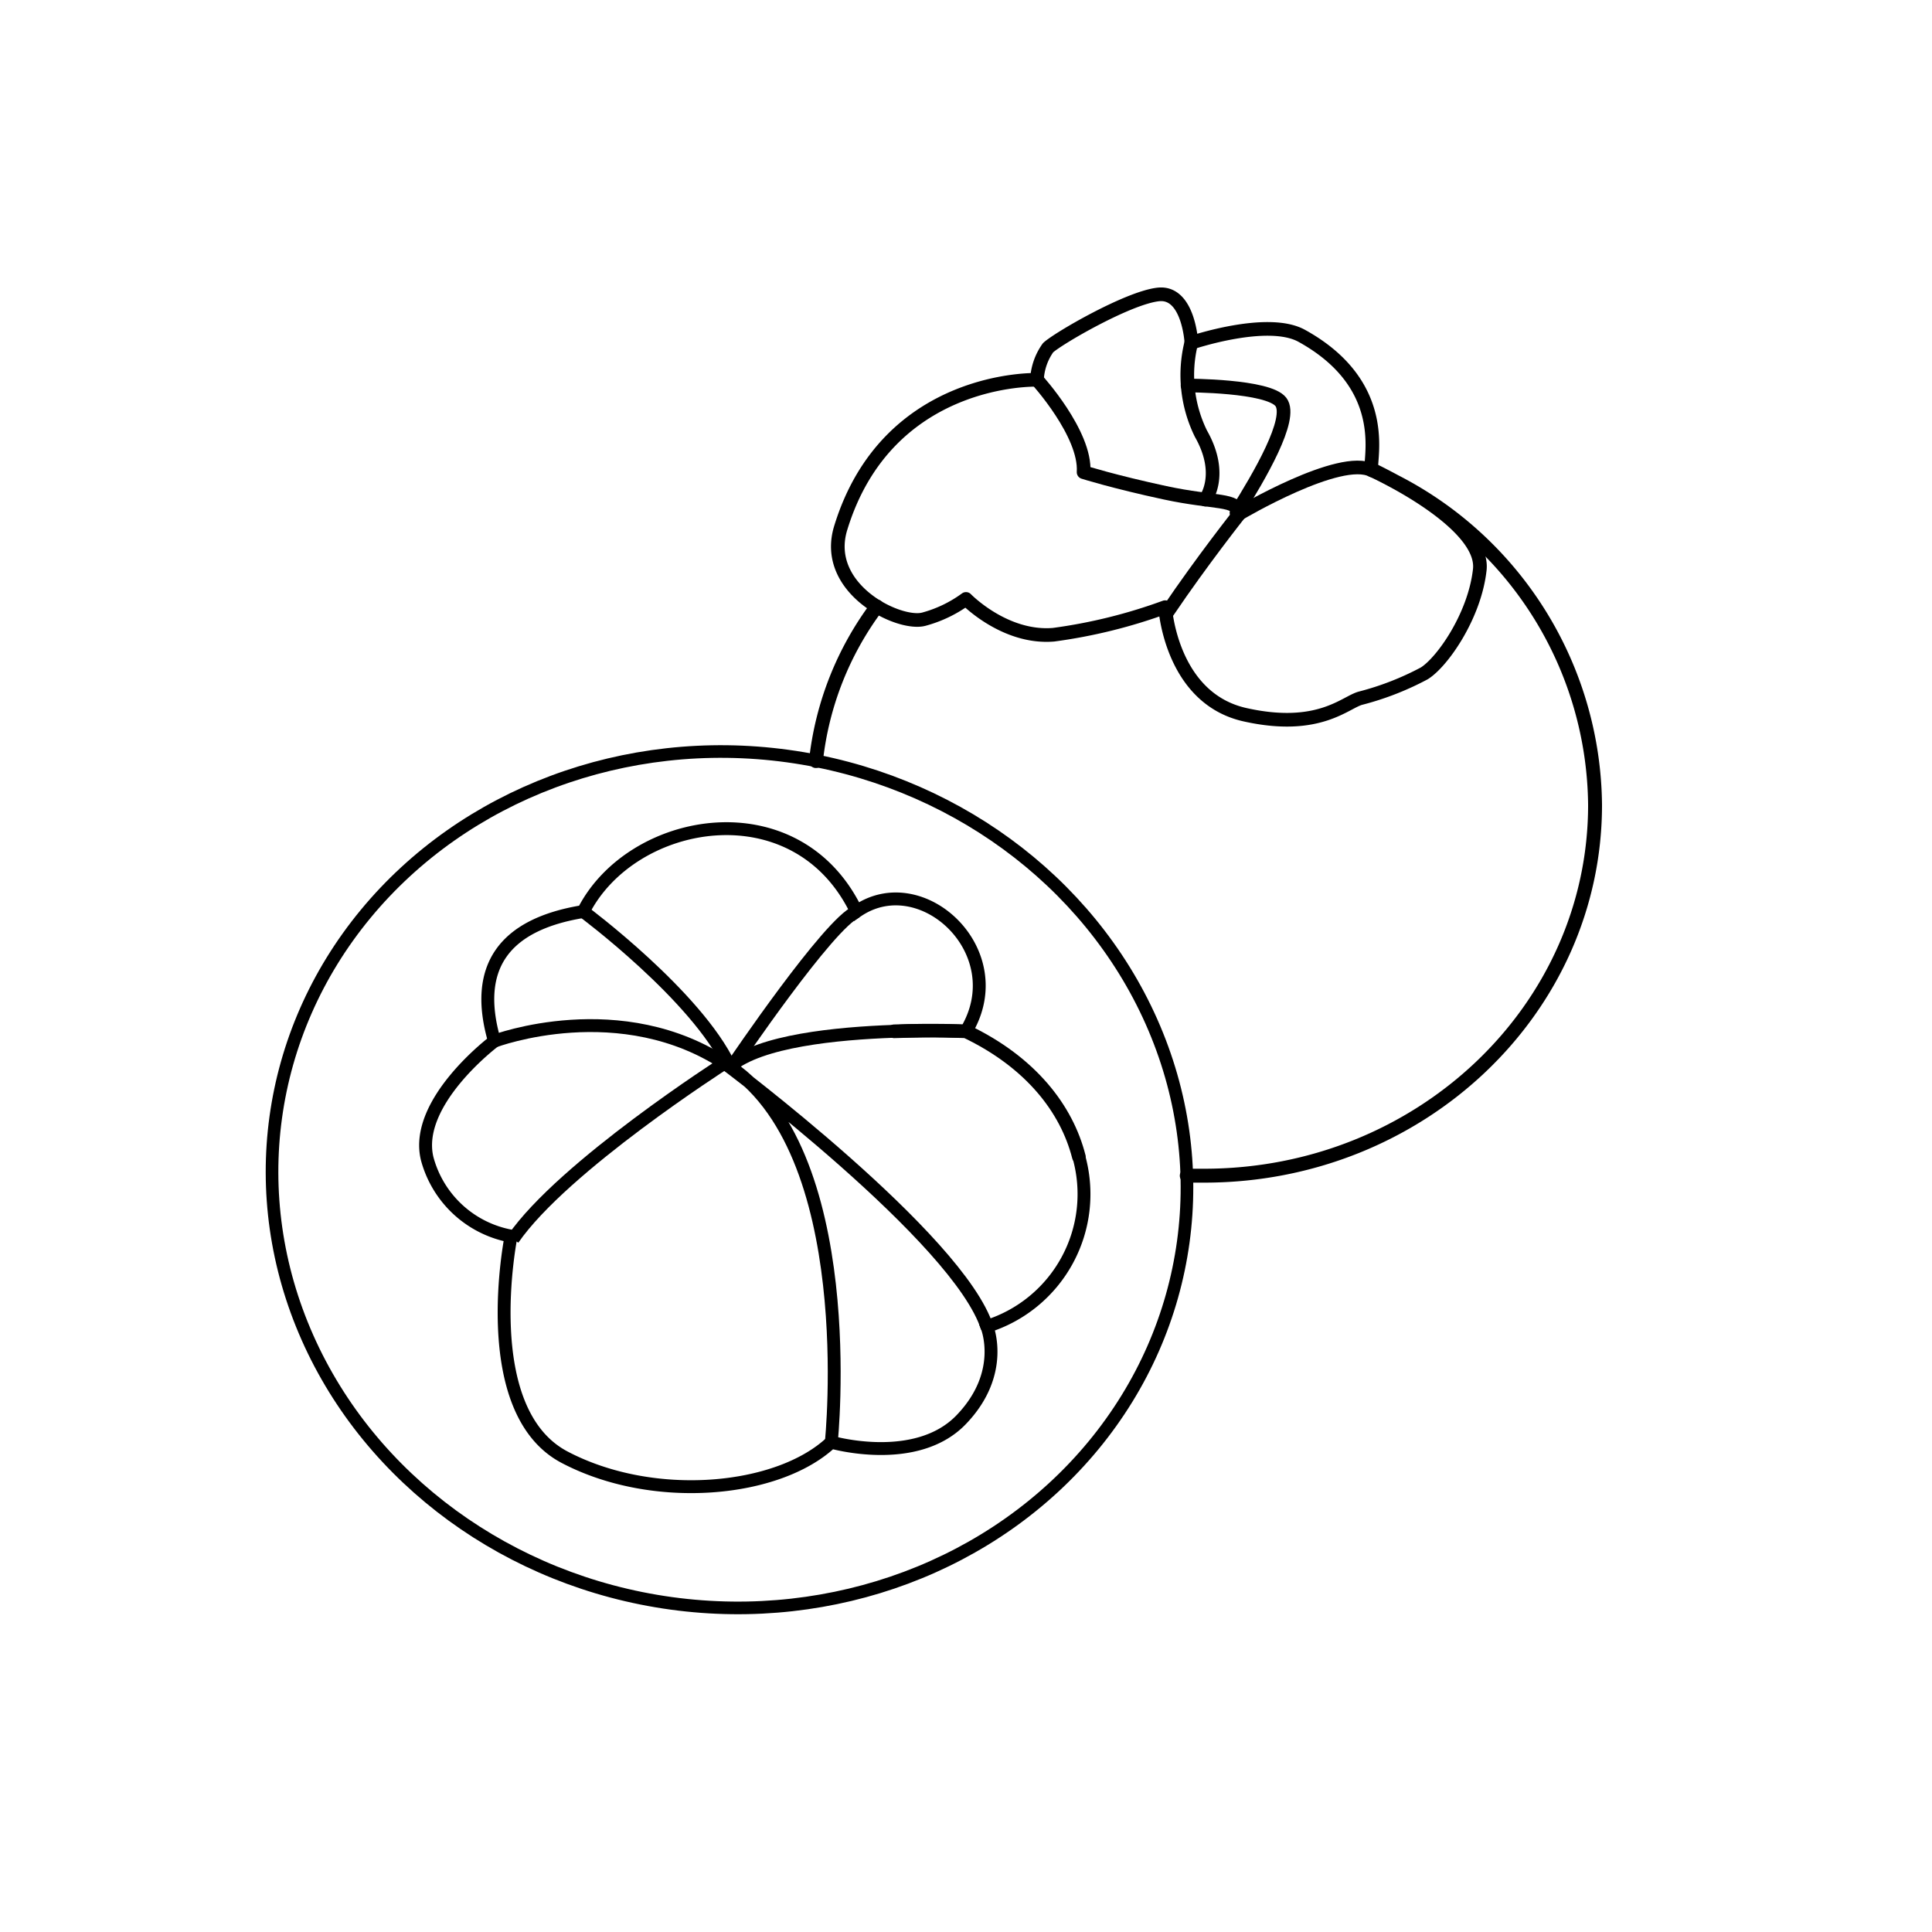 <svg id="Layer_1" data-name="Layer 1" xmlns="http://www.w3.org/2000/svg" viewBox="0 0 150 150"><defs><style>.cls-1,.cls-2,.cls-3,.cls-4{fill:none;stroke:#000;}.cls-1,.cls-3,.cls-4{stroke-linecap:round;stroke-linejoin:round;}.cls-1{stroke-width:1.06px;}.cls-2{stroke-miterlimit:10;}.cls-3{stroke-width:1.08px;}.cls-4{stroke-width:0.98px;}</style></defs><title>icons_</title><path class="cls-1" d="M83.76,89.8c-.94-3.69-3.71-7.32-8.76-9.73,0,0-2.43-.11-5.58,0"/><path class="cls-2" d="M69.42,80.07c3.15-.11,5.58,0,5.58,0,3.72-6.16-3.47-12.82-8.5-9.3-4.64-9.67-17.45-7.41-21.21,0-6.17,1-8.57,4.32-6.9,10.06,0,0-6.31,4.73-5.22,9.14a8.29,8.29,0,0,0,6.51,6s-2.75,13.54,4.16,17.17,16.58,2.71,20.7-1.17c0,0,6.57,1.9,10.08-1.74s2-7.25,2-7.25A10.76,10.76,0,0,0,83.76,89.8"/><path class="cls-2" d="M45.3,70.78s8.77,6.52,11.36,12"/><path class="cls-2" d="M38.39,80.83s9.85-3.71,18.13,1.9"/><path class="cls-2" d="M56.24,82.55s-12.51,8-16.41,13.65"/><path class="cls-2" d="M57,82.55s7.36-10.88,9.51-11.77"/><path class="cls-2" d="M64.54,112s2.39-22.89-8.3-29.47c0,0,18.23,13.63,20.41,20.57"/><path class="cls-2" d="M56.66,82.81c2.36-2,8.28-2.58,12.76-2.74,3.15-.11,5.58,0,5.58,0"/><path class="cls-3" d="M92.14,91.28c.45,0,.9,0,1.35,0,16.76,0,30.35-12.89,30.35-28.79a28.5,28.5,0,0,0-15.51-25.1c-.61-.33-1.12-.59-1.44-.75l-.17-.08-.2-.09a1.69,1.69,0,0,0-.27-.11"/><path class="cls-3" d="M63.35,59.09a24.4,24.4,0,0,1,4.73-12"/><path class="cls-1" d="M80.51,29.49S68.9,29.12,65.27,41c-1.44,4.72,4.55,7.61,6.47,7.07A9.9,9.9,0,0,0,75,46.5s3,3.1,6.8,2.78a41,41,0,0,0,8.66-2.14s.43,7.06,6.2,8.35,7.81-1,9-1.29a22.29,22.29,0,0,0,4.92-1.92c1.39-.86,3.91-4.44,4.31-8.05s-7.91-7.52-8.36-7.71,1.91-6.38-5.47-10.45c-2.66-1.46-8.56.54-8.56.54s-.21-4-2.56-3.75S82.12,26.29,81.37,27A4.64,4.64,0,0,0,80.51,29.49Z"/><path class="cls-1" d="M80.51,29.49s3.81,4.18,3.62,7.17c0,0,2.37.75,6.33,1.6s5.56.43,5.78,1.61c0,0-2.89,3.64-5.56,7.59"/><path class="cls-1" d="M96.24,39.87s7.82-4.64,10.28-3.35"/><path class="cls-1" d="M92.49,26.61a10.32,10.32,0,0,0,.75,7.06c1.82,3.2.34,5.12.34,5.12"/><path class="cls-1" d="M92.2,29.93s6.28,0,7.25,1.28S97.76,37,96,39.81"/><ellipse class="cls-4" cx="56.65" cy="91.6" rx="33.2" ry="35.56" transform="translate(-41.81 135.27) rotate(-82.19)"/></svg>